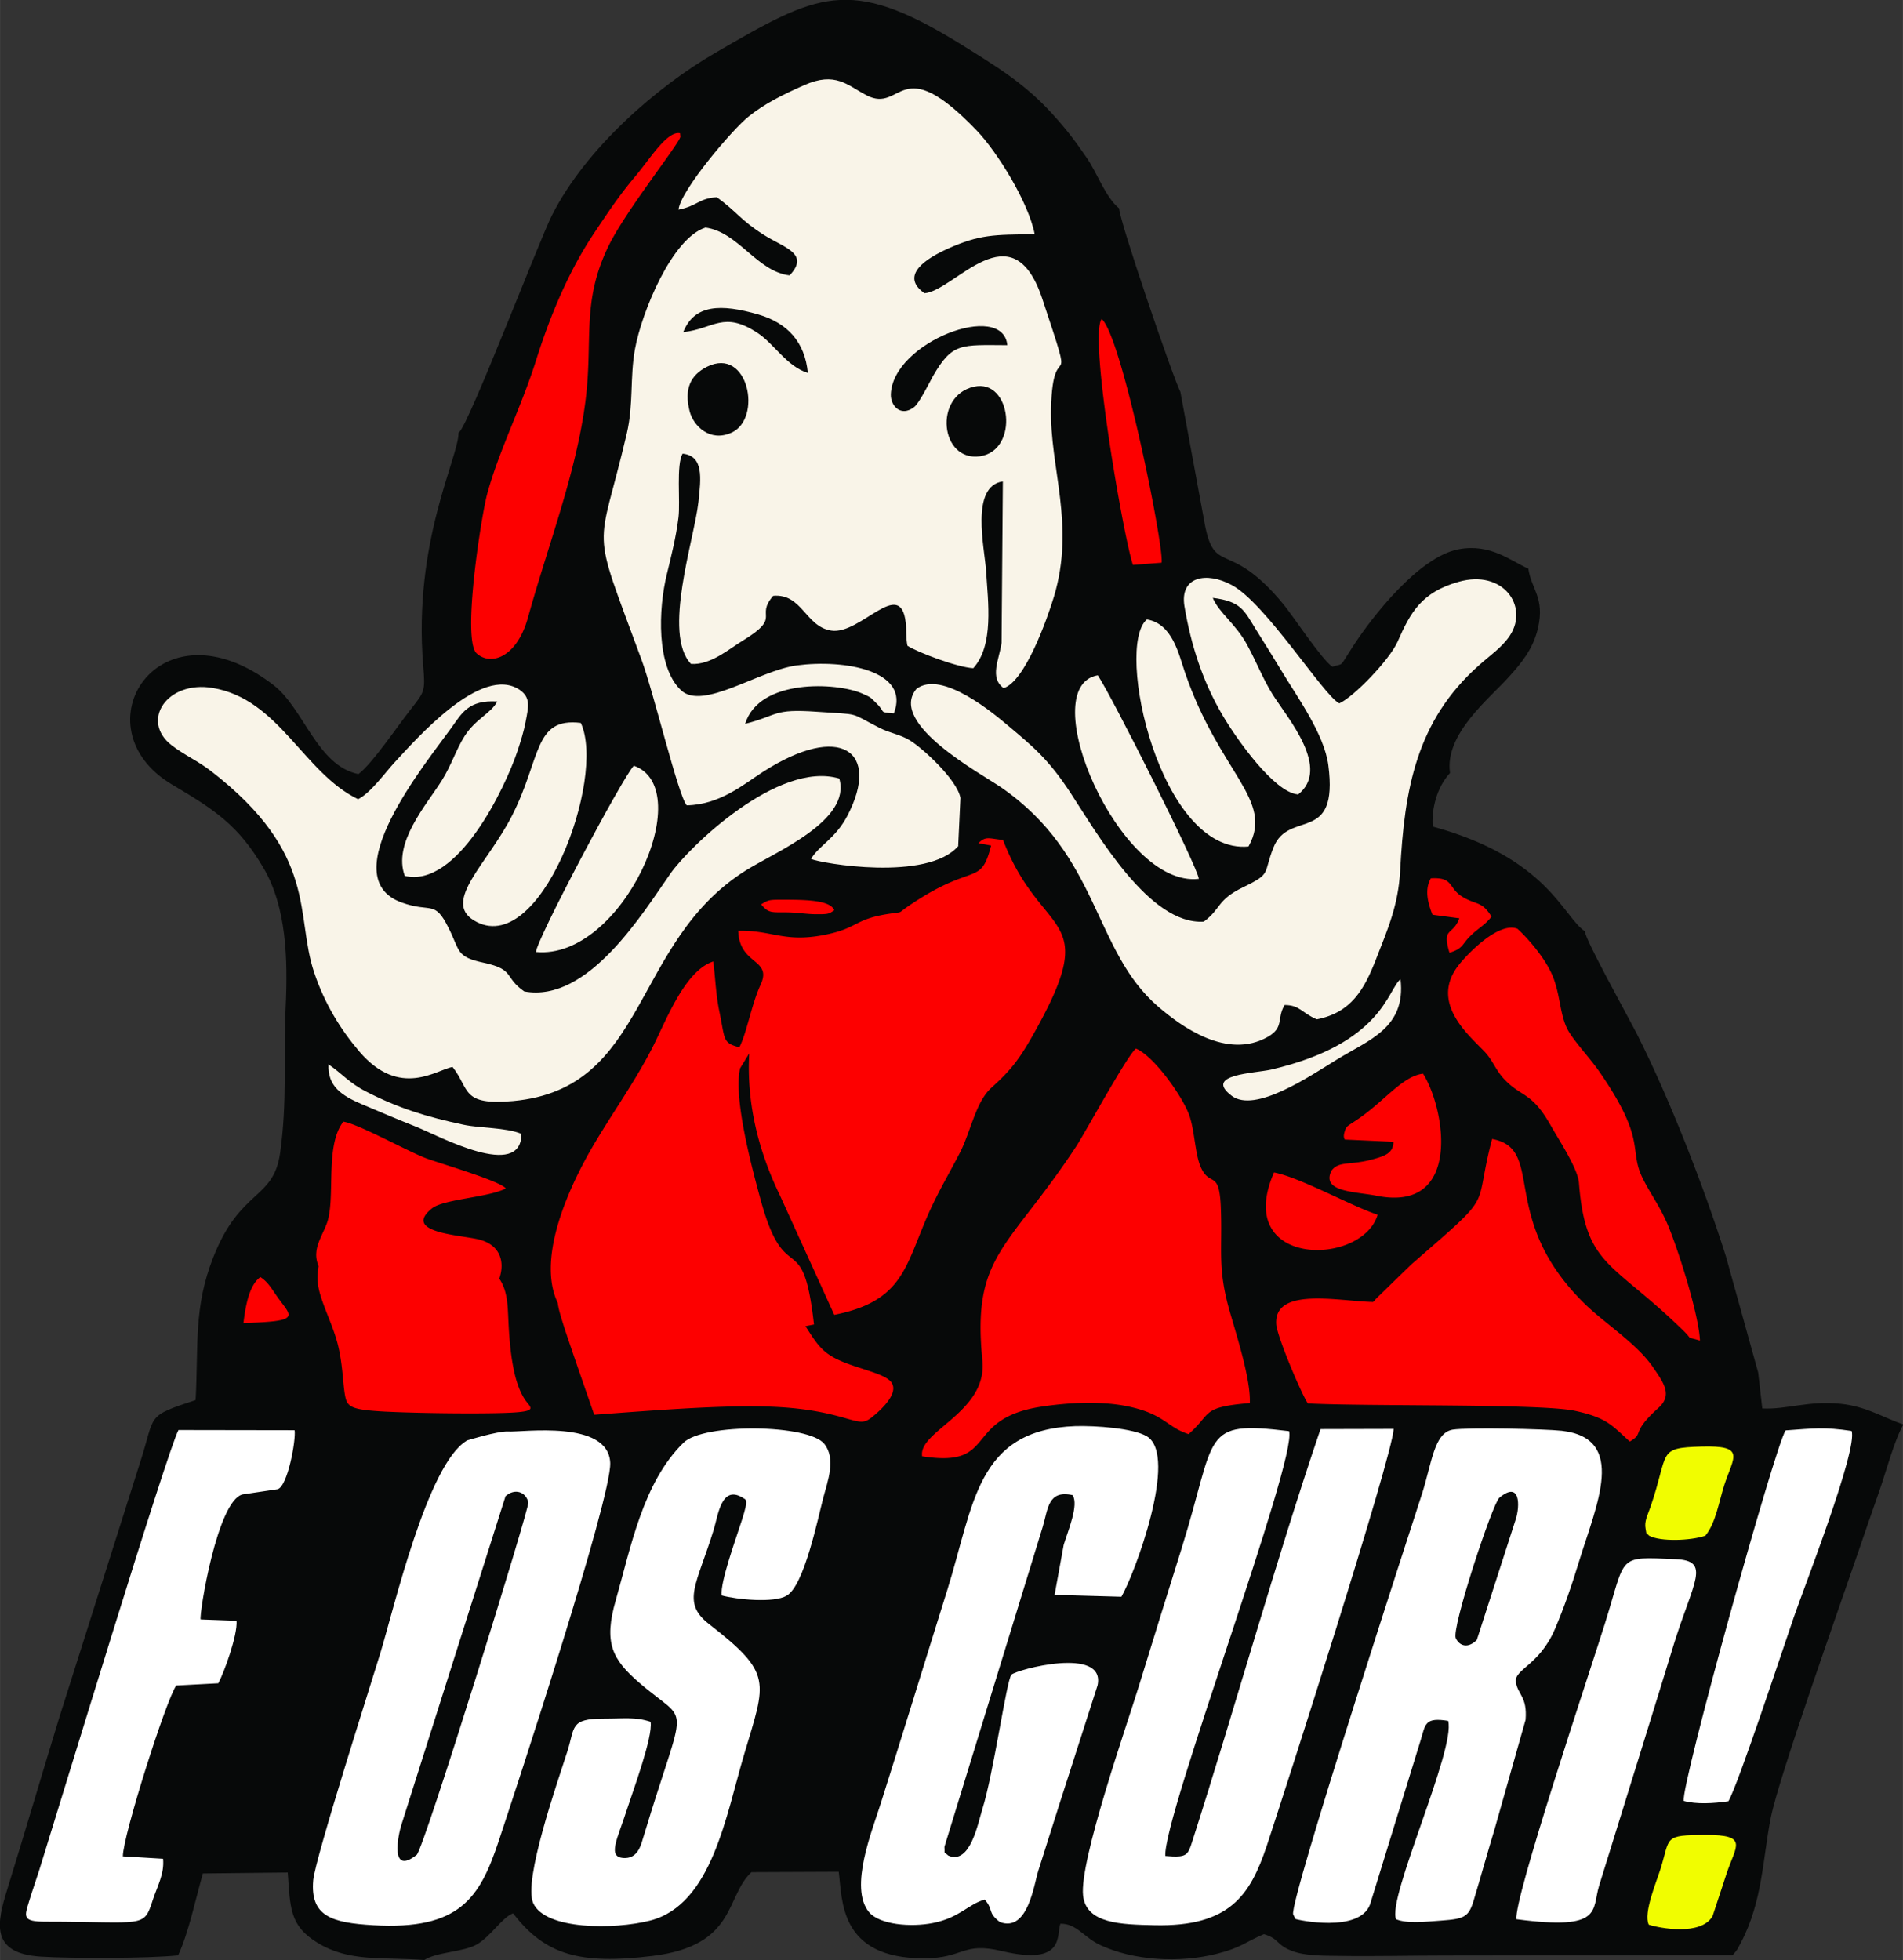 <svg xmlns="http://www.w3.org/2000/svg" xml:space="preserve" width="240.203" height="247.407" style="shape-rendering:geometricPrecision;text-rendering:geometricPrecision;image-rendering:optimizeQuality;fill-rule:evenodd;clip-rule:evenodd" viewBox="0 0 102.26 105.33"><rect x="0" y="0" width="102.26" height="105.33" fill="#333333" stroke="none"/><defs><style>.fil4{fill:#f1fd00}</style></defs><g id="Camada_x0020_1"><g id="_2076166039424"><path d="M24.64 23.25c.01 1.34-2.45 5.84-1.9 12.52.12 1.42.07 1.4-.7 2.39-.7.89-2.03 2.87-2.78 3.44-2.22-.45-2.93-3.52-4.56-4.78-6.2-4.78-10.57 2.3-5.46 5.34 2.29 1.36 3.56 2.17 4.92 4.49 1.23 2.09 1.31 4.88 1.19 7.45-.12 2.65.09 5.14-.3 7.87-.36 2.53-2.13 1.9-3.58 5.57-1.08 2.72-.8 4.75-.96 7.7-2.71.89-2.15.77-2.96 3.28L3.2 92.25c-.94 3.06-1.85 6.18-2.81 9.28-.56 1.81-.94 3.45 1.82 3.62 1.6.1 5.81.1 7.36-.07.57-1.23.93-3 1.33-4.4l4.56-.05c.14 1.84.07 2.85 1.61 3.78 1.71 1.04 3.42.75 5.73.92.65-.43 2.1-.43 2.81-.83.76-.43 1.36-1.45 1.96-1.68 1.72 2.24 3.59 2.77 7.5 2.29 4.53-.56 3.89-3.18 5.31-4.5l4.69-.02c.2 1.48-.01 4.67 4.61 4.65 2.13-.01 2.03-.9 4.16-.39 3.42.81 2.92-.86 3.14-1.47.87-.02 1.24.72 2.13 1.14 1.81.85 4.27.98 6.26.48 1.33-.33 1.57-.65 2.55-1.06.85.26.63.57 1.53.91.68.26 1.67.25 2.53.26 1.9.03 3.8-.02 5.69-.02l15.44-.02c.3-.36.22-.26.46-.71 1.15-2.19 1.16-4.55 1.59-6.69.44-2.19 3.68-11.29 4.65-14.13.41-1.2.78-2.28 1.19-3.44.36-1.03.77-2.63 1.28-3.55-1.02-.34-1.98-.97-3.37-1.11-1.74-.18-2.9.32-4.21.25l-.22-1.93-1.73-6.23c-1.18-3.73-3-8.42-4.77-11.93-.44-.87-2.84-5.18-2.81-5.55-1.18-.78-1.99-3.94-8.18-5.63-.07-.93.21-2.1.93-2.88-.31-2.09 2.12-4 3.16-5.16.67-.74 1.31-1.5 1.57-2.64.37-1.63-.37-2.08-.52-3.18-.95-.41-2.02-1.37-3.76-1.04-2.14.41-4.65 3.65-5.65 5.19-.8 1.23-.47.91-1.12 1.12-.53-.32-2.2-2.84-2.62-3.34-3.01-3.66-3.74-1.39-4.28-4.55l-1.27-6.88c-.39-.75-3.29-9.22-3.29-9.86-.71-.56-1.2-1.93-1.73-2.7-.65-.94-1.02-1.45-1.88-2.4-1.48-1.62-2.98-2.53-5.01-3.79-5.9-3.63-7.6-2.65-13.1.54-3.08 1.79-6.94 5.1-8.77 8.74-.68 1.35-4.43 11.16-4.98 11.64z" style="fill:#070909"/><path d="M52.34 20.78c2.02-.45 2.45 3.43.32 3.74-2.14.3-2.51-3.25-.32-3.74zM28.01 60.93c-.86-.35-2.19-.29-3.12-.49-1.97-.42-3.47-.88-5.22-1.78-.92-.47-1.29-.97-2.02-1.46-.05 1.19.72 1.68 1.79 2.14.99.42 1.93.82 2.94 1.22 1.19.48 5.64 2.9 5.64.37zm47.25-8.31c-.7.56-.96 3.46-6.95 4.86-.88.2-3.66.25-2.12 1.41 1.26.95 4.2-1.06 5.65-1.95 1.72-1.06 3.72-1.7 3.42-4.31zM28.8 51.16c4.63.45 8.75-8.77 5.26-10.01-.61.62-5.24 9.37-5.26 10.01zm35.62-3.93c-.02-.56-4.72-9.91-5.43-10.94-3.48.61 1.16 11.44 5.43 10.94zm-33.21-8.38c-2.55-.31-2.12 1.9-3.7 4.99-1.3 2.56-3.74 4.59-2.05 5.62 3.53 2.16 7.14-7.62 5.75-10.61zm35.88 6.64c1.4-2.51-1.56-3.92-3.42-9.37-.33-.96-.66-2.6-2.04-2.83-1.75 1.46.71 12.66 5.47 12.2zM24.32 57.34c.94 1.2.45 2.08 3.25 1.83 7.3-.66 6.33-8.52 12.52-12.4 1.58-.99 5.67-2.67 5.01-4.93-3.29-.98-8.08 3.69-9.07 5.1-1.48 2.11-4.43 6.98-7.86 6.34-1.11-.77-.47-1.17-2.17-1.54-1.51-.32-1.27-.63-1.89-1.86-.77-1.55-.92-.8-2.53-1.38-3.74-1.35 1.33-7.52 2.67-9.38.56-.78.92-1.52 2.47-1.42-.34.64-1.16.93-1.75 1.85-.47.74-.71 1.57-1.24 2.41-.85 1.34-2.63 3.35-1.98 5.11 2.83.68 5.4-4.75 6.05-6.69.18-.54.35-1.09.44-1.57.16-.83.29-1.32-.32-1.74-2.05-1.37-5.53 2.62-6.77 3.96-.43.47-1.26 1.61-1.91 1.92-2.95-1.43-4.23-5.38-7.82-5.98-2.45-.41-3.89 1.77-2.2 3.08.7.54 1.38.82 2.12 1.39 5.79 4.48 4.5 7.72 5.54 10.82.56 1.67 1.4 3.04 2.42 4.24 2.19 2.57 4.18.97 5.02.84zm45.42-14.63c1.81-1.41-.56-4.13-1.36-5.4-.5-.8-.85-1.71-1.35-2.63-.62-1.16-1.52-1.73-1.86-2.55 1.53.19 1.68.67 2.32 1.7.5.8.92 1.47 1.41 2.28.81 1.35 2.26 3.34 2.48 5.01.56 4.3-2.13 2.35-2.95 4.43-.57 1.43-.07 1.38-1.63 2.13-1.43.7-1.16 1.14-2.11 1.85-2.92.19-5.71-4.7-7.17-6.93-1.17-1.78-1.97-2.45-3.37-3.62-.62-.52-3.54-3.03-4.91-1.95-1.54 1.87 3.55 4.58 4.58 5.3 5.3 3.68 4.91 8.75 8.42 11.77 1.22 1.05 3.69 2.87 5.89 1.62.89-.51.46-.97.9-1.71.82 0 .91.42 1.73.77 1.85-.36 2.55-1.61 3.17-3.2.63-1.62 1.21-2.91 1.31-4.79.23-4.39.87-8.05 4.24-11.04.59-.53 1.24-.96 1.66-1.6 1.02-1.55-.35-3.57-2.77-2.88-1.97.56-2.57 1.62-3.27 3.22-.43.97-2.36 2.97-3.13 3.31-.83-.4-3.95-5.38-5.78-6.36-1.35-.73-2.81-.47-2.54 1.15.35 2.08.98 4.05 2.07 5.89.73 1.23 2.73 4.08 4.01 4.21zm-31.75-23c2.23-1.11 2.99 2.79 1.32 3.54-1.17.53-2.05-.37-2.25-1.14-.31-1.21.04-1.95.93-2.4zm16.15-1.16c-2.52-.01-2.96-.15-4.01 1.67-.17.31-.73 1.44-1 1.65-.71.56-1.28-.05-1.26-.68.1-2.81 6.03-5.05 6.26-2.64zm-17.43-.69c.59-1.51 2.03-1.54 4.04-.96 1.57.46 2.5 1.48 2.66 3.14-1.12-.34-1.81-1.56-2.69-2.14-1.85-1.22-2.35-.23-4.01-.05zm14.78 27.58.12-2.56c-.18-.99-2.06-2.7-2.73-3.1-.53-.32-1.06-.38-1.61-.66-1.71-.87-.93-.7-3.38-.87-2.38-.17-2.04.19-3.85.65.76-2.45 4.93-2.23 6.29-1.63.52.23.43.2.76.52.55.53.08.47.94.55.91-2.3-2.65-2.92-5.22-2.58-2.05.28-5.04 2.43-6.21 1.34-1.35-1.26-1.22-4.39-.77-6.23.23-.95.5-2 .63-3.08.1-.85-.13-2.83.22-3.41 1.14.12.99 1.31.85 2.6-.23 2.04-1.94 7.08-.4 8.7 1.06.07 2.05-.81 2.78-1.25 2.15-1.31.63-1.25 1.64-2.41 1.56-.13 1.73 1.66 3.12 1.87 1.57.24 3.72-2.91 4-.43.05.46 0 .75.09 1.24.5.34 2.7 1.17 3.54 1.21 1.12-1.24.79-3.56.69-5.21-.08-1.26-.87-4.57.9-4.83l-.07 8.68c-.12.88-.67 1.86.11 2.43 1.15-.35 2.35-3.73 2.71-4.93 1.15-3.86-.24-6.92-.16-10.12.1-4.14 1.44-.11-.47-5.87-1.62-4.88-4.69-.44-6.33-.3-1.38-.97.15-1.9 1.26-2.4 1.71-.76 2.46-.75 4.66-.77-.32-1.69-2-4.41-3.11-5.57-4.19-4.37-3.98-.89-5.93-1.9-1.03-.54-1.67-1.29-3.35-.54-1.18.52-2.13 1-2.98 1.68-.86.68-3.67 3.98-3.77 5.01 1.04-.21 1.08-.61 2.06-.67 1.11.81 1.27 1.23 2.52 2.02 1.08.69 2.5 1 1.39 2.18-1.76-.21-2.75-2.33-4.52-2.57-1.8.57-3.43 4.55-3.79 6.53-.28 1.56-.07 2.95-.44 4.54-1.56 6.66-2 4.57.78 12.12.67 1.8 1.98 7.33 2.44 7.86 1.8-.03 3.1-1.16 4.1-1.8 4.19-2.69 6.33-1.09 4.54 2.35-.66 1.26-1.51 1.58-1.96 2.33.54.24 6.27 1.23 7.92-.7z" style="fill:#f9f4e8"/><path d="M80.57 80.49c1.14-.95 1.11.46.88 1.16l-2.09 6.48c-.47.47-.92.34-1.13-.09-.25-.51 1.97-7.24 2.34-7.55zm9.9 16.29c.68.19 1.6.14 2.41.02.53-.91 2.95-8.26 3.5-9.85.54-1.58 3.46-9.04 3.12-10.05-1.48-.22-2.02-.14-3.55-.03-.59.94-5.64 19.11-5.47 19.91zm-8.97 6.36c4.67.62 4.03-.49 4.43-1.8l2.42-7.8c.55-1.76 1.08-3.5 1.61-5.22 1.04-3.33 2-4.45.08-4.53-3.19-.13-2.63-.25-3.8 3.47-.85 2.72-4.91 14.81-4.75 15.88zm-79.06.13c5.35 0 5.27.38 5.77-1.17.24-.73.63-1.4.55-2.21l-2.16-.13c0-1.1 2.33-8.43 2.87-9.18l2.26-.12c.31-.58 1.04-2.58.98-3.36l-1.93-.07c-.09-.24.89-6.41 2.26-6.72l1.88-.28c.54-.16.99-2.65.91-3.17l-6.24-.01c-.6 1.1-6.45 20.35-7.47 23.61-.19.6-.37 1.1-.55 1.69-.26.85-.4 1.12.87 1.12zm32.52-10.74c-.83-.27-1.37-.17-2.52-.17-1.83 0-1.54.47-1.95 1.75-.55 1.72-2.38 6.93-1.84 8.16.64 1.45 4.37 1.43 6.29.94 3.32-.85 4.08-5.69 5.05-8.94 1.17-3.94 1.56-4.31-1.9-7-1.5-1.17-.63-2.15.26-5.06.24-.79.41-2.39 1.53-1.74.19.15.38-.01-.01 1.21-.3.95-1.18 3.34-1.09 4.06.8.22 2.83.42 3.49.01.94-.51 1.69-4.2 1.97-5.26.24-.91.69-2.08.06-2.89-.84-1.07-6.49-1.13-7.57-.07-2.19 2.14-2.84 5.66-3.64 8.46-.66 2.29-.2 3.18 1.26 4.44 2.77 2.4 2.54.6.23 8.27-.13.42-.28 1.13-.97 1.15-1.05.02-.43-1 .1-2.67.3-.93 1.38-3.84 1.25-4.64zm17.96 9.56c.49.56.12.67.81 1.2 1.51.56 1.83-2.02 2.06-2.74.38-1.21.75-2.38 1.15-3.63l2.04-6.35c.45-2.13-4.38-.84-4.63-.57-.26.28-.96 5.31-1.56 7.22-.24.76-.65 3.01-1.83 2.5-.28-.26-.18-.02-.21-.47l5.28-17.19c.29-.95.27-2.01 1.61-1.71.34.54-.25 1.91-.48 2.67l-.49 2.69 3.59.1c.69-1.17 3.09-7.58 1.37-8.62-.73-.44-2.76-.58-3.84-.55-5.33.19-5.45 4.22-6.89 8.82-1.2 3.83-2.35 7.6-3.56 11.42-.45 1.44-1.74 4.57-.64 5.88.56.67 2.24.82 3.44.58 1.43-.28 1.9-1.02 2.79-1.26zM27.15 80.42c.52-.48 1.13-.23 1.24.33.06.29-5.62 18.64-6 18.93-1.46 1.15-1-1.07-.81-1.65l5.58-17.61zm-2.08-2.99c-2.1 1.26-3.9 9-4.63 11.4-.49 1.61-3.5 11.02-3.61 12.21-.17 1.94.99 2.29 3.23 2.42 4.65.27 5.72-1.47 6.73-4.5.92-2.76 6.07-18.44 6-20.34-.09-2.34-4.72-1.64-5.5-1.69-.55-.03-2.23.49-2.23.49zm49.82-.64-3.93.01c-2.4 7.05-4.57 14.91-6.89 22.15-.25.79-.31.88-1.45.79-.13-2.09 7.1-21.29 6.65-22.83-4.78-.58-3.85.14-5.78 6.32-.79 2.51-1.52 4.88-2.3 7.41-.64 2.08-3.19 9.36-2.99 11.22.16 1.53 2.06 1.56 3.84 1.6 4.04.09 5.14-1.61 6.03-4.26.96-2.9 6.73-20.85 6.82-22.4zm-5.29 26.33c.1.06 3.44.77 4.02-.77l2.73-8.86c.25-.85.23-1.21 1.47-1.01.41 1.53-3.29 9.53-2.8 10.66.62.26 1.67.12 2.46.07 1.23-.09 1.45-.2 1.72-1.11.39-1.3.73-2.53 1.12-3.82l1.66-5.86c.1-1.24-.42-1.35-.52-2.02-.11-.69 1.26-.9 2.09-2.84.51-1.19.92-2.39 1.31-3.67.92-3 2.61-6.6-.94-7-.92-.1-5.05-.19-5.86-.06-1 .17-1.12 1.8-1.64 3.43-.46 1.43-7.14 21.89-6.93 22.62l.11.22z" style="fill:#fff"/><path d="M36.54 7.16c-.7-.14-1.64 1.42-2.43 2.35-.83.98-1.47 1.95-2.16 2.98-1.35 2.01-2.36 4.38-3.15 6.89-.78 2.48-1.99 4.84-2.62 7.16-.31 1.14-1.37 7.83-.57 8.57.75.69 2.16.24 2.76-1.92 1.08-3.9 2.6-7.78 3.09-11.64.42-3.3-.23-5.29 1.23-8.31.92-1.9 3.82-5.53 3.87-5.89l-.02-.19zM40.9 48.6c.45.56.64.39 1.67.44.38.02.88.09 1.24.09.77.01.73-.03 1.02-.21-.21-.56-1.58-.57-2.87-.57-.67 0-.69.03-1.06.25zm11.68-3.29.68.13c-.58 2.26-.91.83-4.47 3.27-.61.42-.21.27-.96.39-1.98.29-1.66.78-3.57 1.15-2.14.41-2.78-.27-4.59-.23.05 1.86 1.85 1.49 1.2 2.9-.49 1.06-.74 2.59-1.14 3.36-.92-.23-.76-.42-1.08-1.95-.18-.87-.21-1.75-.32-2.66-1.56.5-2.56 3.25-3.31 4.7-.92 1.77-1.94 3.19-2.98 4.92-1.32 2.18-3.22 6.15-2.11 8.64l.04.09c.05.39.2.84.37 1.38.41 1.24 1 2.93 1.59 4.63 3.47-.26 6.93-.52 9.31-.44 2.38.07 3.67.48 4.39.68.72.2.87.2 1.36-.22.5-.42 1.35-1.27.87-1.81-.48-.53-2.29-.76-3.28-1.42-.61-.4-.91-.97-1.3-1.55.15-.03.3-.06.46-.09-.61-5.43-1.52-1.74-2.88-6.75-.42-1.54-1.47-5.41-1.09-7.02l.49-.8c-.15 2.71.51 5.28 1.65 7.63l2.92 6.42c3.69-.73 3.81-2.59 5.03-5.36.54-1.23 1.1-2.15 1.71-3.33.59-1.13.85-2.74 1.7-3.51 1.04-.94 1.48-1.49 2.28-2.91 3.72-6.61.43-4.98-1.65-10.41-.77-.08-.93-.22-1.32.17zM17.12 68.05c-.06.33-.08.68-.02 1.06.15.9.74 1.97 1.03 3.06.29 1.09.29 2.19.41 2.82.11.63.33.77 2.14.87 1.81.09 5.2.13 6.71.06 1.51-.07 1.14-.26.85-.66-.29-.41-.52-1.03-.66-1.79-.15-.76-.22-1.64-.26-2.47-.04-.83-.04-1.6-.48-2.27l-.01-.02c.31-.9.06-1.85-1.18-2.12-1.04-.23-4.02-.37-2.44-1.65.62-.5 3-.58 3.97-1.07-.3-.42-3.78-1.41-4.4-1.67-1.1-.45-3.58-1.82-4.33-1.92-.99 1.26-.43 3.97-.85 5.35-.16.52-.55 1.09-.6 1.65-.03.27.02.52.12.77zm-4.04 3.05c3.11-.09 2.6-.33 1.87-1.34-.36-.5-.52-.84-.96-1.13-.64.46-.81 1.69-.91 2.47zm36.46 7.16c4.15.66 2.13-2.02 6.45-2.67 1.47-.22 3.17-.31 4.62-.01 1.99.42 2.06 1.1 3.26 1.49 1.29-1.13.63-1.44 3.29-1.67.06-1.27-.73-3.7-1.1-5-.65-2.31-.36-3.23-.46-5.58-.09-2-.59-.99-1.08-2.11-.29-.66-.32-1.85-.58-2.68-.31-1-1.92-3.28-2.9-3.68-.45.34-2.75 4.56-3.21 5.26-3.66 5.56-5.61 5.81-5.04 11.5.28 2.78-3.43 3.78-3.24 5.13zm24.49-12.98c-1.43-.47-4.17-2.01-5.57-2.27-2.23 5.13 4.74 5.07 5.57 2.27zm-1.78-4.04 2.63.12c-.01.62-.47.77-1.18.96-1.16.31-1.75.06-2.15.59-.57 1.16 1.27 1.12 2.42 1.35 4.6.92 3.71-4.64 2.5-6.56-1.1.13-2.05 1.45-3.48 2.43-.61.42-.64.36-.74.71-.07.25-.02.31.01.39zm1.55 8.73c-1.86-.04-5.34-.83-5.22 1.19.04.65 1.36 3.77 1.7 4.26 3.3.17 12.5 0 14.36.4 1.7.37 1.96.76 2.94 1.65.82-.48 0-.42 1.54-1.81.78-.7.27-1.36-.31-2.21-.89-1.28-2.57-2.32-3.67-3.4-4.68-4.6-2.05-8.31-4.96-8.84-1.06 4.01.3 2.7-4.34 6.74L74 69.74c-.03.03-.08.08-.1.11a.57.57 0 0 1-.11.11zm17.55 2.06c-.07-1.43-1.18-4.91-1.73-6.21-.43-1.02-1.03-1.81-1.4-2.61-.68-1.5.25-1.97-2.29-5.64-.51-.74-1.46-1.73-1.74-2.34-.41-.89-.35-1.99-.87-3.03-.42-.86-1.26-1.82-1.78-2.29-1.02-.39-2.68 1.36-3.12 1.91-1.64 2.03.49 3.79 1.34 4.68.45.47.59.96 1.03 1.45.96 1.05 1.49.67 2.54 2.53.41.74 1.46 2.3 1.52 3.1.35 4.5 1.78 4.19 5.59 7.91.59.57.08.3.9.55zM76.99 49.16l1.43.19c-.35.96-.95.45-.53 1.85.73-.22.67-.45 1.09-.87.43-.44.8-.59 1.17-1.07-.53-.86-.82-.61-1.57-1.07-.78-.48-.44-1.06-1.69-.99-.34.59-.18 1.29.09 1.96zm-16.11-18.8 1.54-.12c.14-.86-2.14-12.16-3.22-13.1-.7.93 1.16 11.67 1.68 13.22z" style="fill:#fd0000"/><path class="fil4" d="M88.6 103.43c.57.19 2.81.62 3.43-.46l.76-2.31c.49-1.47 1.2-2.06-1.15-2.05-2.26.01-1.88.11-2.4 1.8-.23.73-.94 2.41-.64 3.02zM88.62 82.53c.6.33 2.25.27 3.02 0 .57-.69.74-1.88 1.03-2.76.49-1.48 1.16-2.1-1.24-2.03-2.41.07-1.72.27-2.73 3.22-.17.49-.35.8-.27 1.2.08.38-.03.14.18.36z"/></g></g></svg>